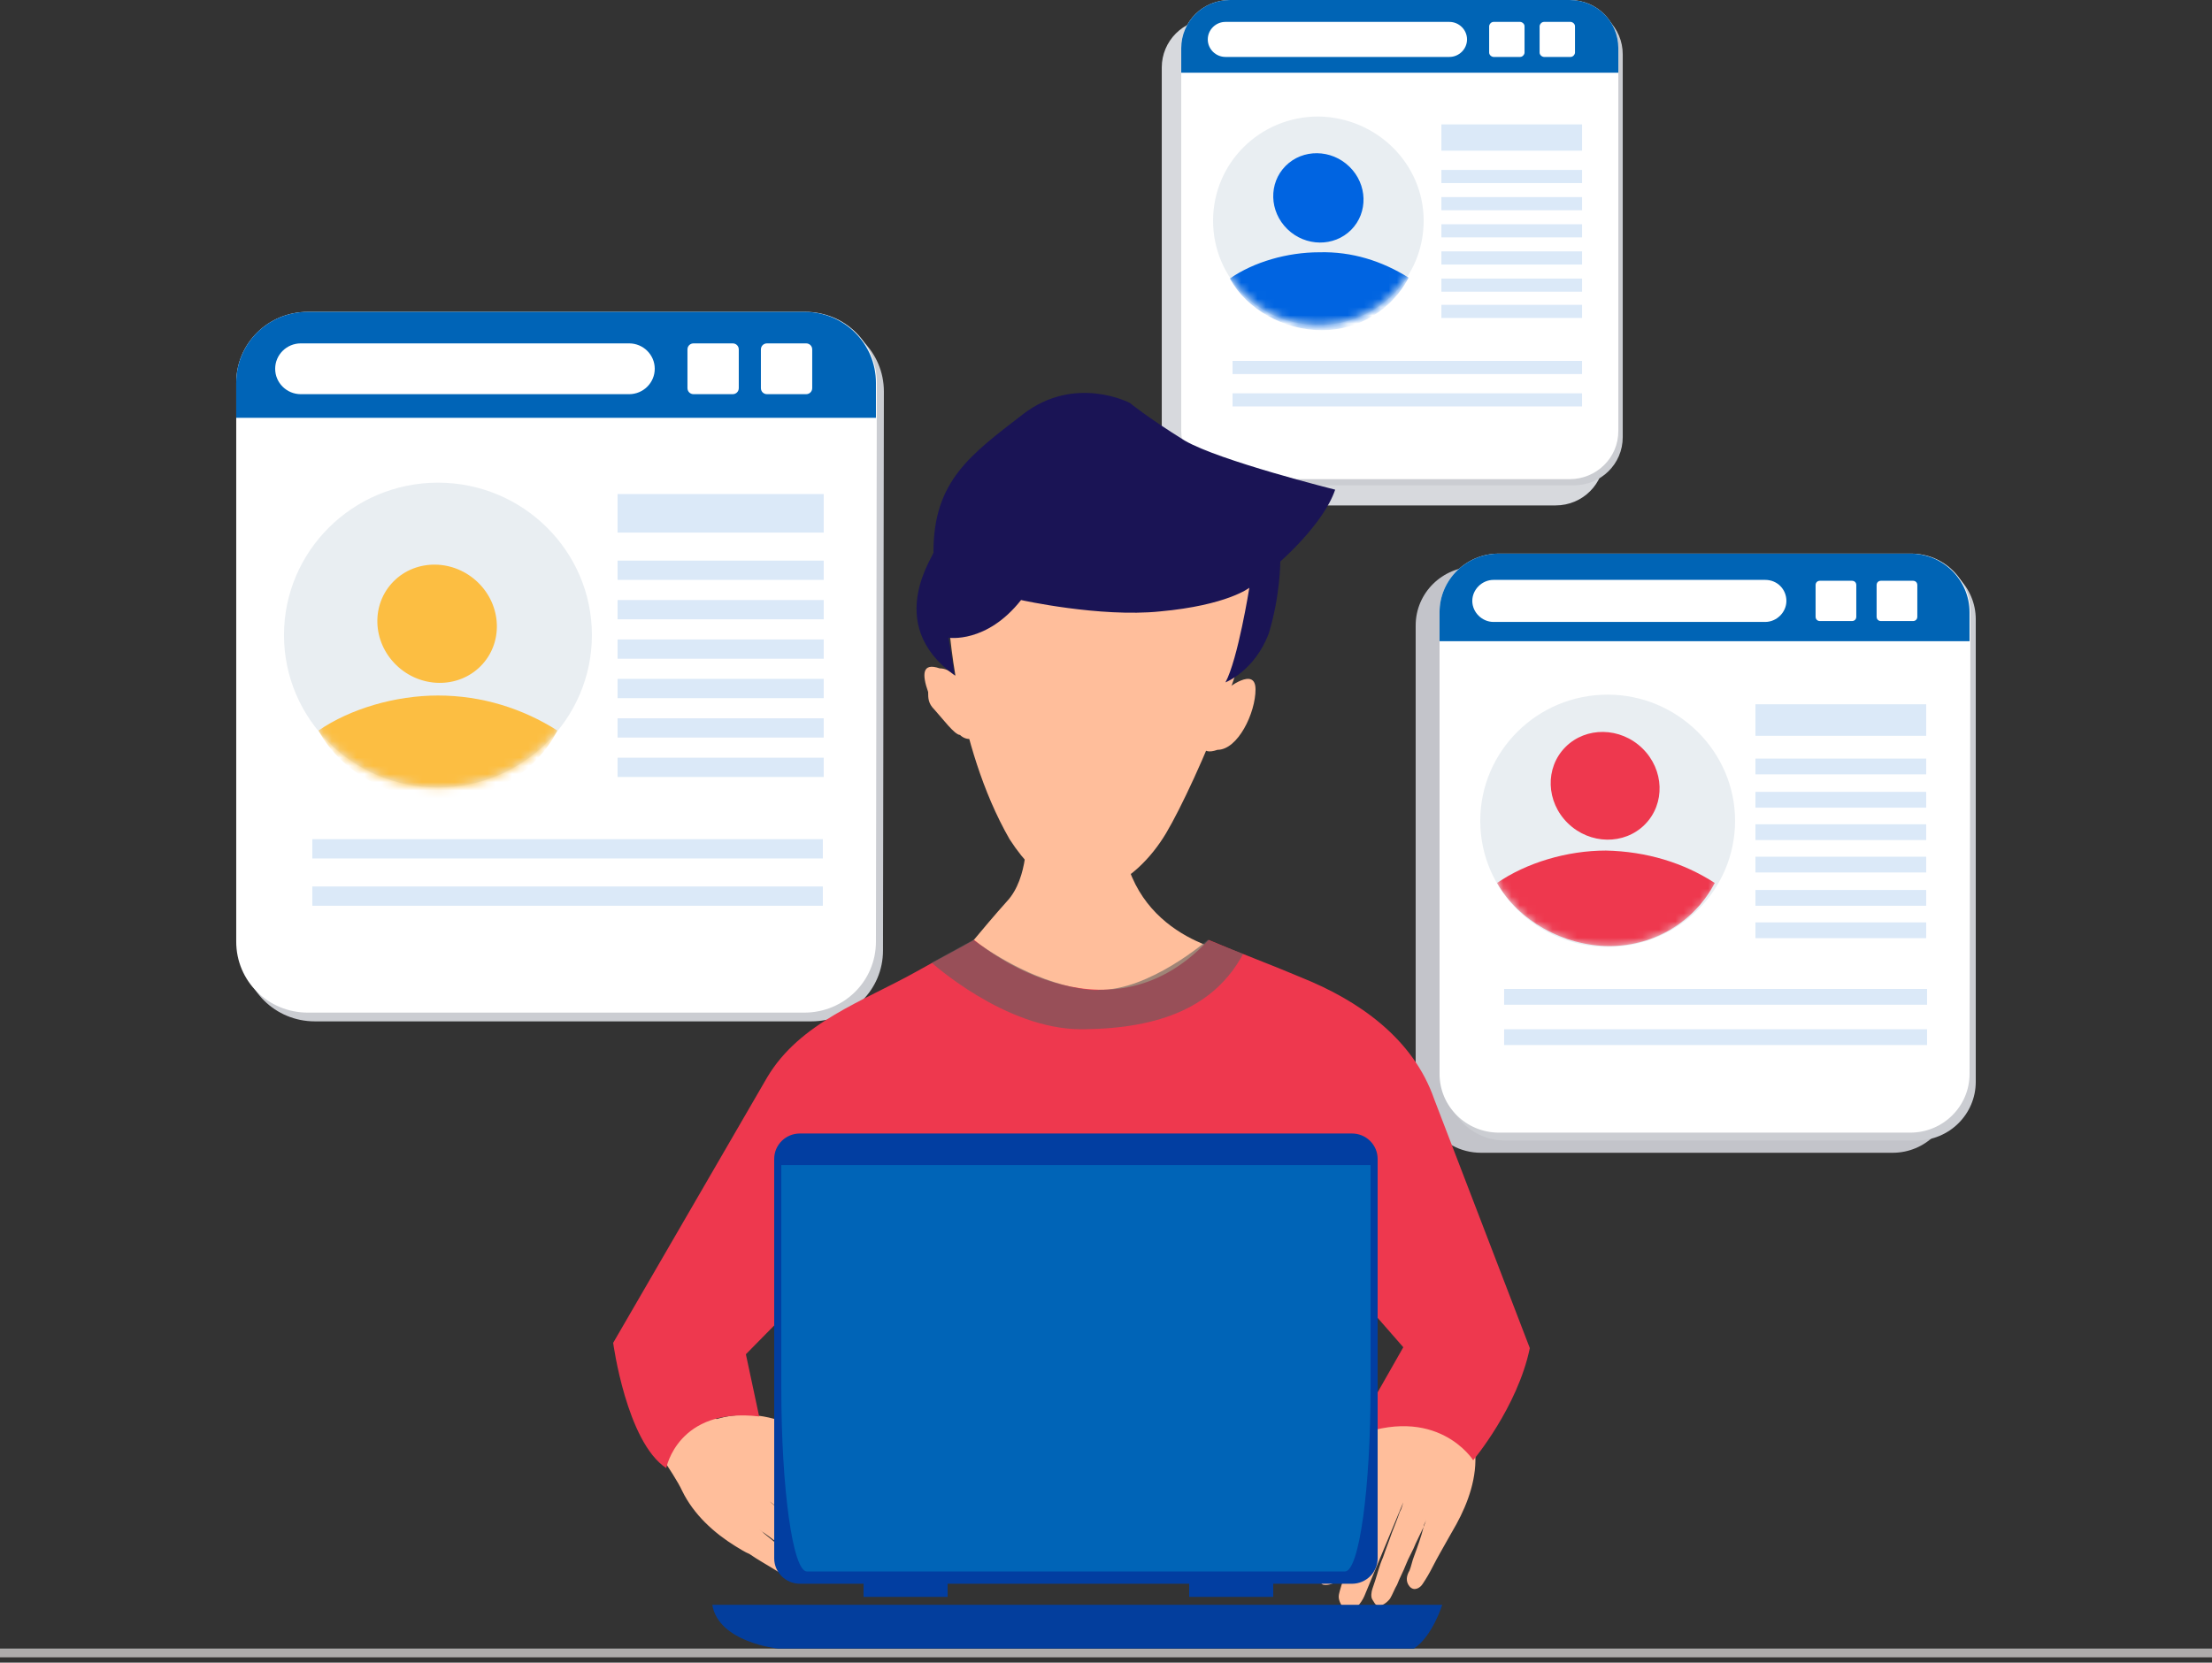 <svg width="270" height="203" viewBox="0 0 270 203" fill="none" xmlns="http://www.w3.org/2000/svg">
<rect x="0" y="0" width="270" height="203" fill="#333333" stroke="none"/>
<path d="M107.78 116.04C107.78 120.852 103.892 124.702 99.032 124.702H38.444C33.584 124.702 29.696 120.852 29.696 116.04V47.806C29.696 42.993 33.584 39.143 38.444 39.143H99.14C104 39.143 107.888 42.993 107.888 47.806L107.78 116.04Z" fill="#CBCDD2"/>
<path d="M106.918 114.97C106.918 119.783 103.03 123.633 98.17 123.633H37.582C32.722 123.633 28.834 119.783 28.834 114.97V46.737C28.834 41.924 32.722 38.074 37.582 38.074H98.278C103.138 38.074 107.026 41.924 107.026 46.737L106.918 114.97Z" fill="white"/>
<path d="M106.918 51.014V46.737C106.918 41.924 103.03 38.074 98.17 38.074H37.582C32.722 38.074 28.834 41.924 28.834 46.737V51.014H106.918Z" fill="#0064B7"/>
<path d="M90.176 47.378C90.176 47.806 89.852 48.127 89.42 48.127H84.668C84.236 48.127 83.912 47.806 83.912 47.378V42.672C83.912 42.245 84.236 41.924 84.668 41.924H89.42C89.852 41.924 90.176 42.245 90.176 42.672V47.378Z" fill="white"/>
<path d="M99.14 47.378C99.14 47.806 98.816 48.127 98.384 48.127H93.632C93.2 48.127 92.876 47.806 92.876 47.378V42.672C92.876 42.245 93.2 41.924 93.632 41.924H98.384C98.816 41.924 99.14 42.245 99.14 42.672V47.378Z" fill="white"/>
<path d="M79.919 45.025C79.919 46.736 78.515 48.127 76.787 48.127H36.719C34.991 48.127 33.587 46.736 33.587 45.025C33.587 43.314 34.991 41.924 36.719 41.924H76.787C78.515 41.924 79.919 43.314 79.919 45.025Z" fill="white"/>
<path d="M72.248 77.538C72.248 87.805 63.824 96.147 53.456 96.147C43.088 96.147 34.664 87.805 34.664 77.538C34.664 67.271 43.088 58.929 53.456 58.929C63.824 58.929 72.248 67.271 72.248 77.538Z" fill="#E9EEF2"/>
<mask id="mask0_2976_21225" style="mask-type:luminance" maskUnits="userSpaceOnUse" x="34" y="58" width="39" height="39">
<path d="M53.457 96.147C63.836 96.147 72.249 87.815 72.249 77.538C72.249 67.26 63.836 58.929 53.457 58.929C43.078 58.929 34.665 67.26 34.665 77.538C34.665 87.815 43.078 96.147 53.457 96.147Z" fill="white"/>
</mask>
<g mask="url(#mask0_2976_21225)">
<path d="M68.035 89.195C65.443 94.222 60.043 97.644 53.887 97.644C47.731 97.644 41.683 94.329 38.875 89.195C42.763 86.522 48.271 84.917 53.455 84.917C58.855 84.917 63.823 86.522 68.035 89.195Z" fill="#FCBE42"/>
<path d="M58.669 81.33C61.428 78.55 61.287 73.98 58.352 71.122C55.417 68.265 50.8 68.202 48.04 70.982C45.28 73.762 45.422 78.332 48.357 81.189C51.292 84.047 55.908 84.109 58.669 81.33Z" fill="#FCBE42"/>
</g>
<path d="M100.546 60.319H75.382V65.025H100.546V60.319Z" fill="#DBE9F8"/>
<path d="M100.546 68.447H75.382V70.8H100.546V68.447Z" fill="#DBE9F8"/>
<path d="M100.546 73.26H75.382V75.613H100.546V73.26Z" fill="#DBE9F8"/>
<path d="M100.546 78.073H75.382V80.425H100.546V78.073Z" fill="#DBE9F8"/>
<path d="M100.546 82.885H75.382V85.238H100.546V82.885Z" fill="#DBE9F8"/>
<path d="M100.546 87.698H75.382V90.051H100.546V87.698Z" fill="#DBE9F8"/>
<path d="M100.546 92.511H75.382V94.864H100.546V92.511Z" fill="#DBE9F8"/>
<path d="M100.438 102.457H38.122V104.81H100.438V102.457Z" fill="#DBE9F8"/>
<path d="M100.438 108.232H38.122V110.585H100.438V108.232Z" fill="#DBE9F8"/>
<path d="M236.303 72.404C235.007 70.479 232.847 69.196 230.255 69.196H180.035C176.039 69.196 172.799 72.404 172.799 76.361V79.891V132.723C172.799 134.649 173.555 136.36 174.743 137.536C176.039 139.461 178.199 140.745 180.791 140.745H231.011C235.007 140.745 238.247 137.536 238.247 133.579V77.217C238.247 75.399 237.491 73.688 236.303 72.404Z" fill="#C3C4CA"/>
<path d="M241.164 132.082C241.164 136.039 237.924 139.247 233.928 139.247H183.708C179.712 139.247 176.472 136.039 176.472 132.082V75.613C176.472 71.656 179.712 68.447 183.708 68.447H233.928C237.924 68.447 241.164 71.656 241.164 75.613V132.082Z" fill="#CBCDD2"/>
<path d="M240.406 131.119C240.406 135.076 237.166 138.285 233.17 138.285H182.95C178.954 138.285 175.714 135.076 175.714 131.119V74.757C175.714 70.8 178.954 67.592 182.95 67.592H233.278C237.274 67.592 240.514 70.8 240.514 74.757L240.406 131.119Z" fill="white"/>
<path d="M240.406 78.286V74.757C240.406 70.8 237.166 67.592 233.17 67.592H182.95C178.954 67.592 175.714 70.8 175.714 74.757V78.286H240.406Z" fill="#0064B5"/>
<path d="M226.582 75.292C226.582 75.612 226.366 75.826 226.042 75.826H222.154C221.83 75.826 221.614 75.612 221.614 75.292V71.442C221.614 71.121 221.83 70.907 222.154 70.907H226.042C226.366 70.907 226.582 71.121 226.582 71.442V75.292Z" fill="white"/>
<path d="M234.031 75.292C234.031 75.612 233.815 75.826 233.491 75.826H229.603C229.279 75.826 229.063 75.612 229.063 75.292V71.442C229.063 71.121 229.279 70.907 229.603 70.907H233.491C233.815 70.907 234.031 71.121 234.031 71.442V75.292Z" fill="white"/>
<path d="M218.05 73.367C218.05 74.757 216.862 75.934 215.458 75.934H182.302C180.898 75.934 179.71 74.757 179.71 73.367C179.71 71.977 180.898 70.8 182.302 70.8H215.458C216.97 70.8 218.05 71.977 218.05 73.367Z" fill="white"/>
<path d="M211.786 100.211C211.786 108.66 204.874 115.612 196.234 115.612C187.702 115.612 180.682 108.767 180.682 100.211C180.682 91.762 187.594 84.81 196.234 84.81C204.766 84.81 211.786 91.762 211.786 100.211Z" fill="#E9EEF2"/>
<mask id="mask1_2976_21225" style="mask-type:luminance" maskUnits="userSpaceOnUse" x="180" y="84" width="32" height="32">
<path d="M196.234 115.612C204.823 115.612 211.786 108.716 211.786 100.211C211.786 91.705 204.823 84.81 196.234 84.81C187.645 84.81 180.682 91.705 180.682 100.211C180.682 108.716 187.645 115.612 196.234 115.612Z" fill="white"/>
</mask>
<g mask="url(#mask1_2976_21225)">
<path d="M209.302 107.804C206.926 112.403 202.066 115.505 196.45 115.505C190.834 115.505 185.326 112.403 182.734 107.804C186.298 105.344 191.266 103.847 196.018 103.847C200.986 103.954 205.522 105.344 209.302 107.804Z" fill="#EE384E"/>
<path d="M200.777 100.664C203.286 98.136 203.148 93.973 200.468 91.364C197.789 88.755 193.583 88.689 191.073 91.216C188.564 93.743 188.703 97.907 191.382 100.516C194.062 103.125 198.268 103.191 200.777 100.664Z" fill="#EE384E"/>
</g>
<path d="M235.114 85.987H214.27V89.837H235.114V85.987Z" fill="#DBE9F8"/>
<path d="M235.114 92.618H214.27V94.543H235.114V92.618Z" fill="#DBE9F8"/>
<path d="M235.114 98.607H229.174H214.27V96.682H235.114V98.607Z" fill="#DBE9F8"/>
<path d="M235.114 100.639H214.27V102.564H235.114V100.639Z" fill="#DBE9F8"/>
<path d="M235.114 104.596H214.27V106.521H235.114V104.596Z" fill="#DBE9F8"/>
<path d="M235.114 108.66H214.27V110.585H235.114V108.66Z" fill="#DBE9F8"/>
<path d="M235.114 112.617H214.27V114.542H235.114V112.617Z" fill="#DBE9F8"/>
<path d="M235.221 120.745H183.597V122.67H235.221V120.745Z" fill="#DBE9F8"/>
<path d="M235.221 125.665H183.597V127.59H235.221V125.665Z" fill="#DBE9F8"/>
<path d="M194.187 5.027C193.107 3.422 191.271 2.353 189.219 2.353H147.747C144.399 2.353 141.807 5.027 141.807 8.235V11.229V54.972C141.807 56.576 142.455 57.966 143.427 59.036C144.507 60.64 146.343 61.709 148.395 61.709H189.867C193.215 61.709 195.807 59.036 195.807 55.827V8.984C195.807 7.486 195.159 5.989 194.187 5.027Z" fill="#D7D9DD"/>
<path d="M198.074 53.368C198.074 56.683 195.374 59.25 192.134 59.25H150.662C147.314 59.25 144.722 56.576 144.722 53.368V6.631C144.722 3.316 147.422 0.749 150.662 0.749H192.134C195.482 0.749 198.074 3.422 198.074 6.631V53.368Z" fill="#CBCDD2"/>
<path d="M197.536 52.619C197.536 55.934 194.836 58.501 191.596 58.501H150.124C146.776 58.501 144.184 55.827 144.184 52.619V5.882C144.184 2.567 146.884 0 150.124 0H191.596C194.944 0 197.536 2.674 197.536 5.882V52.619Z" fill="white"/>
<path d="M197.536 8.877V5.882C197.536 2.567 194.836 0 191.596 0H150.124C146.776 0 144.184 2.674 144.184 5.882V8.877H197.536Z" fill="#0064B5"/>
<path d="M186.088 6.417C186.088 6.631 185.872 6.952 185.548 6.952H182.308C182.092 6.952 181.768 6.738 181.768 6.417V3.209C181.768 2.995 181.984 2.674 182.308 2.674H185.548C185.764 2.674 186.088 2.888 186.088 3.209V6.417Z" fill="white"/>
<path d="M192.246 6.417C192.246 6.631 192.03 6.952 191.706 6.952H188.466C188.25 6.952 187.926 6.738 187.926 6.417V3.209C187.926 2.995 188.142 2.674 188.466 2.674H191.706C191.922 2.674 192.246 2.888 192.246 3.209V6.417Z" fill="white"/>
<path d="M179.067 4.813C179.067 5.989 178.095 6.952 176.907 6.952H149.583C148.395 6.952 147.423 5.989 147.423 4.813C147.423 3.636 148.395 2.674 149.583 2.674H176.907C178.095 2.674 179.067 3.636 179.067 4.813Z" fill="white"/>
<path d="M173.774 26.951C173.774 34.01 168.05 39.678 160.922 39.678C153.794 39.678 148.07 34.01 148.07 26.951C148.07 19.892 153.794 14.224 160.922 14.224C168.05 14.331 173.774 19.999 173.774 26.951Z" fill="#E9EEF2"/>
<mask id="mask2_2976_21225" style="mask-type:luminance" maskUnits="userSpaceOnUse" x="148" y="14" width="26" height="26">
<path d="M173.774 26.951C173.774 34.01 168.05 39.678 160.922 39.678C153.794 39.678 148.07 34.01 148.07 26.951C148.07 19.892 153.794 14.224 160.922 14.224C168.05 14.331 173.774 19.999 173.774 26.951Z" fill="white"/>
</mask>
<g mask="url(#mask2_2976_21225)">
<path d="M171.939 33.902C169.995 37.646 165.999 40.319 161.355 40.319C156.711 40.319 152.175 37.753 150.123 34.009C153.039 31.977 157.143 30.801 161.031 30.801C165.027 30.694 168.699 31.87 171.939 33.902Z" fill="#0064E1"/>
<path d="M164.928 28.059C167.019 25.953 166.921 22.5 164.709 20.347C162.498 18.194 159.01 18.155 156.919 20.261C154.828 22.367 154.926 25.82 157.138 27.974C159.349 30.127 162.837 30.165 164.928 28.059Z" fill="#0064E1"/>
</g>
<path d="M193.11 15.187H175.938V18.395H193.11V15.187Z" fill="#DBE9F8"/>
<path d="M193.11 20.748H175.938V22.352H193.11V20.748Z" fill="#DBE9F8"/>
<path d="M193.11 24.064H175.938V25.668H193.11V24.064Z" fill="#DBE9F8"/>
<path d="M193.11 27.379H175.938V28.983H193.11V27.379Z" fill="#DBE9F8"/>
<path d="M193.11 30.694H175.938V32.299H193.11V30.694Z" fill="#DBE9F8"/>
<path d="M193.11 34.01H175.938V35.614H193.11V34.01Z" fill="#DBE9F8"/>
<path d="M193.11 37.218H175.938V38.822H193.11V37.218Z" fill="#DBE9F8"/>
<path d="M193.107 44.063H150.447V45.667H193.107V44.063Z" fill="#DBE9F8"/>
<path d="M193.107 48.02H150.447V49.624H193.107V48.02Z" fill="#DBE9F8"/>
<path d="M270 201.278H0V202.347H270V201.278Z" fill="#AEACAC"/>
<path d="M125.28 101.709C125.28 101.709 125.604 107.163 122.904 110.051C120.204 113.045 115.776 118.5 115.776 118.5C115.776 118.5 122.472 128.66 135.648 127.27C148.716 125.879 151.2 116.468 151.2 116.468C151.2 116.468 138.888 115.077 137.052 103.099C135.648 91.549 133.488 91.549 133.488 91.549L125.28 101.709Z" fill="#FFBE9B"/>
<path d="M115.776 75.399C115.776 75.399 116.532 90.8 123.228 102.457C130.68 114.008 138.78 107.698 142.344 101.709C145.908 95.719 154.656 75.399 152.604 71.228C150.444 65.988 124.632 63.849 124.632 63.849L115.776 75.399Z" fill="#FFBE9B"/>
<path d="M149.687 84.168C149.687 84.168 153.251 81.281 153.251 84.168C153.251 87.056 151.091 91.548 148.607 91.548C146.447 92.296 146.447 90.799 147.203 88.66C148.391 87.056 149.687 84.168 149.687 84.168Z" fill="#FFBE9B"/>
<path d="M117.179 89.73C117.935 90.479 119.339 90.479 119.339 88.981C119.339 86.094 117.179 81.602 114.695 81.602C112.535 80.853 112.535 82.35 113.291 84.49C113.291 85.238 113.291 85.88 114.047 86.628C115.019 87.698 116.531 89.73 117.179 89.73Z" fill="#FFBE9B"/>
<path d="M116.532 82.458L115.776 77.859C115.776 77.859 120.42 78.608 124.632 73.26C124.632 73.26 134.244 75.399 141.588 74.65C149.796 73.902 152.496 71.763 152.496 71.763C152.496 71.763 151.092 80.533 149.58 83.313C149.58 83.313 153.144 81.923 154.872 77.324C156.276 72.725 156.276 68.554 156.276 68.554C156.276 68.554 161.568 63.956 162.972 59.785C162.972 59.785 148.824 56.255 144.612 53.795C139.968 50.908 137.916 49.197 137.916 49.197C137.916 49.197 131.22 45.667 124.848 50.587C118.476 55.507 113.94 58.715 113.94 67.378C114.372 67.378 107.568 76.041 116.532 82.458Z" fill="#1A1455"/>
<path d="M83.267 182.027C84.671 184.915 87.155 187.161 89.747 188.765C90.287 189.086 90.935 189.514 91.475 189.727C92.555 190.476 93.743 191.118 94.931 191.866C95.579 192.187 96.335 192.722 96.983 193.043C97.523 193.364 98.387 193.257 98.603 192.615C98.819 191.866 98.171 191.332 97.631 190.904C97.199 190.583 96.659 190.048 96.227 189.727C95.255 188.872 94.391 188.123 93.311 187.268C93.095 187.054 92.987 186.947 92.663 186.733C92.987 186.947 93.095 187.054 93.419 187.268C94.067 187.695 94.607 188.23 95.255 188.551C96.011 189.086 96.875 189.62 97.523 190.155C98.279 190.69 99.035 191.225 99.791 191.759C100.331 192.08 100.763 192.615 101.411 192.829C101.843 193.15 102.707 193.257 103.031 192.829C103.247 192.508 103.247 192.187 103.247 191.866C103.247 191.546 102.923 190.904 102.599 190.797C102.275 190.476 102.059 190.369 101.843 190.048C101.195 189.3 100.331 188.658 99.575 188.016C98.711 187.268 97.955 186.626 97.091 185.877C96.335 185.343 95.687 184.808 94.931 184.166C94.607 183.845 94.283 183.631 93.959 183.311L103.787 190.904C104.435 191.439 106.055 192.294 106.811 191.225C107.135 190.904 106.919 190.048 106.703 189.62C106.487 189.193 106.055 188.872 105.731 188.658C104.975 188.016 104.327 187.375 103.571 186.733C101.951 185.449 100.547 184.166 98.927 182.99C98.603 182.669 98.279 182.455 97.955 182.134C99.035 183.097 100.439 183.952 101.627 184.915C103.139 185.877 104.003 186.733 105.191 187.375C105.515 187.588 105.947 187.802 106.271 187.802C106.811 187.802 107.459 187.695 107.783 187.268C108.107 186.733 107.783 185.663 107.243 185.236C104.327 182.776 102.275 181.065 99.683 179.46C99.683 179.46 97.415 178.07 97.199 177.856C97.199 177.856 101.519 180.209 104.435 179.674C104.435 179.674 108.215 177.856 102.167 176.573C102.167 176.573 98.711 174.968 96.551 174.006C96.551 174.006 92.339 171.76 87.479 173.257C87.479 173.257 83.483 170.797 82.511 169.942L78.731 174.862C78.515 174.755 82.295 179.888 83.267 182.027Z" fill="#FFBE9B"/>
<path d="M180.038 177.107C180.362 180.316 179.174 183.524 177.77 186.091C177.446 186.626 177.122 187.267 176.798 187.802C176.15 188.979 175.502 190.048 174.854 191.332C174.53 191.973 174.098 192.722 173.666 193.364C173.342 193.898 172.586 194.326 172.046 193.684C171.506 193.043 171.722 192.294 172.046 191.759C172.262 191.225 172.37 190.583 172.586 190.048C173.018 188.872 173.45 187.695 173.774 186.412C173.882 186.091 173.99 185.877 174.098 185.556C173.99 185.877 173.774 186.091 173.774 186.412C173.45 187.054 173.126 187.802 172.802 188.444C172.478 189.299 171.938 190.155 171.614 191.011C171.29 191.866 170.858 192.615 170.534 193.47C170.21 194.005 169.994 194.647 169.67 195.182C169.346 195.609 168.698 196.144 168.158 196.037C167.834 195.93 167.726 195.609 167.51 195.289C167.294 194.968 167.402 194.326 167.51 194.005C167.618 193.684 167.726 193.364 167.834 193.043C168.158 192.08 168.374 191.118 168.806 190.155C169.13 189.193 169.562 188.123 169.886 187.16C170.21 186.305 170.534 185.556 170.858 184.594C171.074 184.273 171.182 183.738 171.29 183.417L166.538 194.861C166.214 195.609 165.242 197.107 164.162 196.465C163.838 196.251 163.406 195.503 163.406 194.968C163.406 194.54 163.622 194.005 163.73 193.577C164.054 192.615 164.27 191.759 164.702 190.797C165.458 188.979 166.106 187.054 166.862 185.235C167.078 184.915 167.186 184.38 167.294 184.059C166.862 185.449 166.106 186.947 165.458 188.23C164.702 189.834 164.27 191.011 163.622 192.187C163.406 192.508 163.298 192.936 162.974 193.15C162.542 193.47 161.894 193.577 161.462 193.47C160.922 193.15 160.706 192.08 160.922 191.438C162.218 187.802 163.19 185.342 164.594 182.669C164.594 182.669 165.89 180.423 165.998 180.102C165.998 180.102 163.406 184.38 160.598 185.235C160.598 185.235 156.386 185.449 161.03 181.385C161.03 181.385 163.298 178.391 164.702 176.466C164.702 176.466 167.186 172.508 172.262 171.439C172.262 171.439 174.53 167.375 174.962 166.092L183.17 169.621C183.062 169.621 179.822 174.754 180.038 177.107Z" fill="#FFBE9B"/>
<path d="M186.732 164.594L175.068 134.221C172.476 126.734 165.78 122.136 158.868 119.355C155.088 117.751 151.308 116.36 147.528 114.756C134.784 128.446 118.908 114.756 118.908 114.756C116.64 116.039 114.156 117.323 111.888 118.606C105.408 122.243 97.632 124.809 93.636 131.547L74.844 163.953C74.844 163.953 76.464 176.038 81.324 179.246C81.324 179.246 82.728 171.76 92.664 172.936L91.044 165.343L107.46 148.659L110.052 176.893H154.008L157.464 148.659L171.288 164.487L165.024 175.503C175.392 171.225 179.82 178.284 179.82 178.284C179.82 178.284 185.22 171.867 186.732 164.594Z" fill="#EE384E"/>
<path opacity="0.6" d="M118.8 114.756L113.724 117.537C113.724 117.537 122.688 125.665 131.976 125.665C132.084 125.665 132.192 125.665 132.3 125.665C141.696 125.558 148.284 122.884 151.74 116.467L147.42 114.756C147.42 114.756 140.292 120.959 134.136 120.852C134.244 120.959 127.656 121.173 118.8 114.756Z" fill="#606060"/>
<path d="M168.156 190.262C168.156 191.973 166.752 193.364 165.024 193.364H97.632C95.904 193.364 94.5 191.973 94.5 190.262V141.494C94.5 139.782 95.904 138.392 97.632 138.392H165.024C166.752 138.392 168.156 139.782 168.156 141.494V190.262Z" fill="#023EA1"/>
<path d="M95.367 142.242V169.407C95.367 181.813 96.771 191.866 98.499 191.866H164.163C165.891 191.866 167.295 181.813 167.295 169.407V142.242H95.367Z" fill="#0064B7"/>
<path d="M115.667 192.615H105.407V194.968H115.667V192.615Z" fill="#023EA1"/>
<path d="M155.413 192.615H145.153V194.968H155.413V192.615Z" fill="#023EA1"/>
<path d="M86.941 195.931H176.041C176.041 195.931 174.853 199.781 172.585 201.278H94.933C94.933 201.278 87.697 200.529 86.941 195.931Z" fill="#033E9D"/>
</svg>
